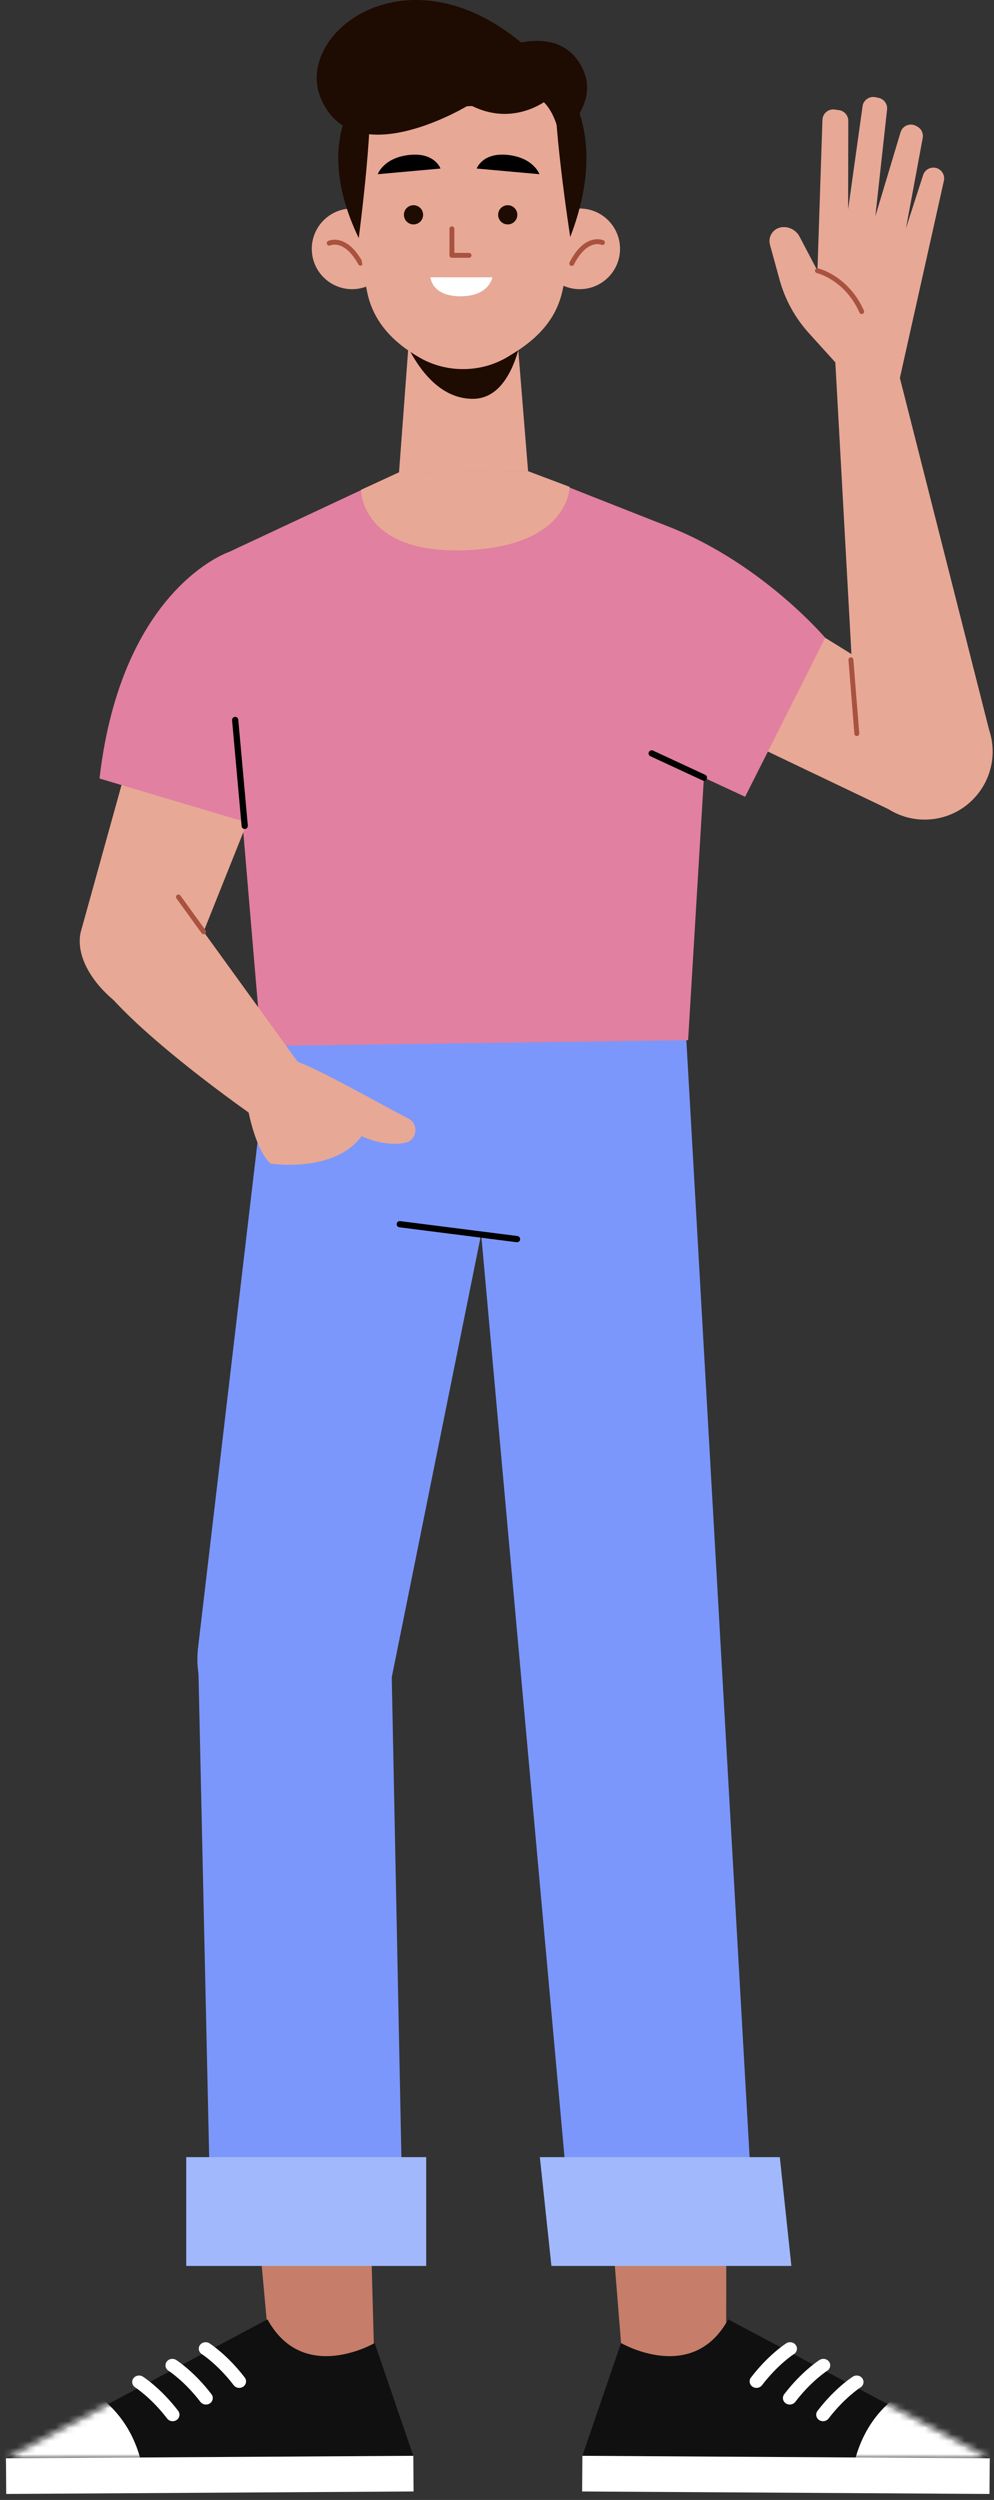 <?xml version="1.0" encoding="UTF-8"?>
<svg width="152px" height="382px" viewBox="0 0 152 382" version="1.1" xmlns="http://www.w3.org/2000/svg" xmlns:xlink="http://www.w3.org/1999/xlink">
    <rect x="0" y="0" width="152" height="382" fill="#333333" stroke="none"/>
    <!-- Generator: Sketch 64 (93537) - https://sketch.com -->
    <title>brown boy</title>
    <desc>Created with Sketch.</desc>
    <defs>
        <path d="M5.97,4.539 C5.97,4.539 16.899,10.912 22.354,0.926 L62.348,22.152 L0.058,21.772 L5.97,4.539" id="path-1"></path>
        <path d="M57.291,4.539 C57.291,4.539 46.361,10.912 40.906,0.926 L0.913,22.152 L63.203,21.772 L57.291,4.539" id="path-3"></path>
    </defs>
    <g id="Page-1" stroke="none" stroke-width="1" fill="none" fill-rule="evenodd">
        <g id="brown-boy">
            <path d="M76.979,7.316 C76.979,7.316 86.058,3.271 89.276,10.92 C92.375,18.285 80.069,25.304 80.069,25.304 L76.979,7.316" id="Fill-134" fill="#1E0B02"></path>
            <path d="M59.997,37.85 C60.093,41.252 57.414,44.087 54.013,44.183 C50.611,44.279 47.776,41.6 47.68,38.198 C47.584,34.797 50.263,31.962 53.665,31.866 C57.066,31.77 59.901,34.449 59.997,37.85" id="Fill-135" fill="#E8A896"></path>
            <path d="M50.505,37.495 L50.505,37.495 C50.538,37.48 50.787,37.378 51.17,37.378 C51.562,37.38 52.094,37.479 52.721,37.9 C53.347,38.322 54.071,39.076 54.798,40.401 C54.897,40.582 55.124,40.649 55.305,40.549 C55.487,40.45 55.553,40.223 55.453,40.041 C54.684,38.639 53.888,37.785 53.139,37.28 C52.392,36.775 51.695,36.629 51.17,36.63 C50.581,36.631 50.212,36.805 50.177,36.822 C49.991,36.913 49.914,37.136 50.005,37.322 C50.095,37.508 50.319,37.585 50.505,37.495" id="Fill-136" fill="#A8523F"></path>
            <path d="M82.491,38.025 C82.491,41.427 85.25,44.185 88.652,44.185 C92.056,44.185 94.813,41.427 94.813,38.025 C94.813,34.622 92.056,31.863 88.652,31.863 C85.25,31.863 82.491,34.622 82.491,38.025" id="Fill-137" fill="#E8A896"></path>
            <path d="M92.279,36.719 C92.245,36.704 91.905,36.555 91.363,36.554 C90.844,36.553 90.139,36.698 89.389,37.219 C88.638,37.74 87.844,38.625 87.096,40.086 C87.002,40.27 87.074,40.496 87.258,40.59 C87.442,40.684 87.667,40.611 87.762,40.427 C88.469,39.046 89.189,38.267 89.815,37.834 C90.442,37.402 90.977,37.304 91.363,37.302 C91.564,37.302 91.724,37.33 91.83,37.357 L91.947,37.392 L91.971,37.401 L91.974,37.393 L91.971,37.401 L91.974,37.393 L91.971,37.401 C92.159,37.486 92.381,37.402 92.466,37.214 C92.551,37.026 92.467,36.804 92.279,36.719" id="Fill-138" fill="#A8523F"></path>
            <path d="M79.149,52.221 C79.149,52.221 75.676,54.672 72.511,55.277 C69.345,55.882 66.268,54.045 66.229,54.023 L62.532,51.897 L61.019,72.175 L61.428,72.513 C66.795,76.941 74.532,76.993 79.958,72.639 L80.752,72.002 L79.149,52.221" id="Fill-139" fill="#E8A896"></path>
            <path d="M61.019,49.764 C61.019,49.764 64.471,61.064 72.415,60.939 C78.945,60.835 79.998,49.764 79.998,49.764 L61.019,49.764" id="Fill-140" fill="#1E0B02"></path>
            <path d="M87.882,27.299 C87.917,34.263 86.952,40.278 85.981,44.548 C85.029,48.729 82.309,51.661 78.455,54.03 L77.752,54.461 C73.674,56.967 68.389,57.052 64.224,54.678 C60.022,52.283 57.073,49.113 56.148,44.637 C54.465,36.495 54.24,27.469 54.24,27.469 C54.24,27.469 51.875,8.631 70.02,8.881 C88.164,9.131 87.882,27.299 87.882,27.299" id="Fill-141" fill="#E8A896"></path>
            <path d="M64.702,32.824 C64.702,33.635 64.045,34.293 63.234,34.293 C62.423,34.293 61.766,33.635 61.766,32.824 C61.766,32.013 62.423,31.356 63.234,31.356 C64.045,31.356 64.702,32.013 64.702,32.824" id="Fill-142" fill="#1E0B02"></path>
            <path d="M79.109,32.824 C79.109,33.635 78.451,34.293 77.641,34.293 C76.83,34.293 76.172,33.635 76.172,32.824 C76.172,32.013 76.83,31.356 77.641,31.356 C78.451,31.356 79.109,32.013 79.109,32.824" id="Fill-143" fill="#1E0B02"></path>
            <path d="M68.731,34.968 L68.731,39.018 C68.731,39.117 68.771,39.213 68.84,39.283 C68.91,39.352 69.006,39.392 69.105,39.392 L71.721,39.392 C71.928,39.392 72.095,39.225 72.095,39.018 C72.095,38.812 71.928,38.644 71.721,38.644 L69.479,38.644 L69.479,34.968 C69.479,34.762 69.312,34.594 69.105,34.594 C68.898,34.594 68.731,34.762 68.731,34.968" id="Fill-144" fill="#A8523F"></path>
            <path d="M57.763,26.618 L67.357,25.754 C67.357,25.754 66.498,23.268 62.619,23.671 C58.65,24.084 57.763,26.618 57.763,26.618" id="Fill-145" fill="#000000"></path>
            <path d="M82.491,26.618 L72.898,25.754 C72.898,25.754 73.757,23.268 77.636,23.671 C81.605,24.084 82.491,26.618 82.491,26.618" id="Fill-146" fill="#000000"></path>
            <path d="M65.822,42.372 L75.286,42.372 C75.286,42.372 74.841,45.271 70.413,45.271 C65.986,45.271 65.822,42.372 65.822,42.372" id="Fill-147" fill="#FFFFFF"></path>
            <path d="M54.857,36.383 C54.857,36.383 57.543,16.009 56.229,12.652 C56.229,12.652 47.092,20.211 54.857,36.383" id="Fill-148" fill="#1E0B02"></path>
            <path d="M87.197,36.22 C87.197,36.22 84.174,16.764 85.013,11.166 C85.013,11.166 93.836,18.982 87.197,36.22" id="Fill-149" fill="#1E0B02"></path>
            <path d="M84.381,9.778 L76.015,8.513 L75.278,7.066 L70.863,7.734 L66.447,7.066 L65.711,8.513 L57.345,9.778 L56.229,14.254 L56.505,19.414 C56.505,19.414 57.829,13.562 62.438,14.727 C63.525,15.002 64.827,15.457 66.348,15.764 C67.77,16.074 69.124,16.214 70.402,16.236 C70.553,16.24 70.709,16.236 70.863,16.237 C71.017,16.236 71.173,16.24 71.324,16.236 C72.602,16.214 73.956,16.074 75.377,15.764 C76.899,15.457 78.229,15.096 79.287,14.727 C83.561,13.24 85.135,19.148 85.135,19.148 L85.496,14.254 L84.381,9.778" id="Fill-150" fill="#1E0B02"></path>
            <path d="M84.214,14.871 C84.214,14.871 78.772,19.726 71.802,15.995 C71.802,15.995 54.067,26.92 49.062,15.027 C44.889,5.112 62.212,-8.343 80.084,6.819 L84.214,14.871" id="Fill-151" fill="#1E0B02"></path>
            <polyline id="Fill-152" fill="#C67D69" points="92.404 326.127 95.273 361.8 111.042 362.296 111.081 319.987 92.404 326.127"></polyline>
            <path d="M94.97,358.023 C94.97,358.023 105.899,364.396 111.354,354.41 L151.348,375.636 L89.058,375.255 L94.97,358.023" id="Fill-153" fill="#101010"></path>
            <g id="Group-156" transform="translate(89, 353.484)">
                <mask id="mask-2" fill="white">
                    <use xlink:href="#path-1"></use>
                </mask>
                <g id="Clip-155"></g>
                <path d="M55.223,9.503 C55.223,9.503 39.848,11.803 41.03,30.924 L67.643,23.63 L55.223,9.503" id="Fill-154" fill="#FFFFFF" mask="url(#mask-2)"></path>
            </g>
            <polyline id="Fill-157" fill="#FFFFFF" points="151.31 381.084 89.019 380.703 89.058 375.255 151.348 375.636 151.31 381.084"></polyline>
            <path d="M116.093,364.795 C116.26,364.727 116.41,364.617 116.525,364.466 C118.945,361.295 121.376,359.728 121.4,359.713 C121.88,359.408 122.01,358.791 121.688,358.334 C121.369,357.877 120.713,357.765 120.242,358.057 C120.13,358.127 117.49,359.816 114.833,363.297 C114.494,363.743 114.598,364.364 115.064,364.687 C115.373,364.9 115.766,364.929 116.093,364.795" id="Fill-158" fill="#FFFFFF"></path>
            <path d="M121.183,367.341 C121.35,367.273 121.5,367.163 121.615,367.013 C124.035,363.84 126.467,362.275 126.49,362.259 C126.97,361.955 127.1,361.338 126.778,360.88 C126.46,360.424 125.801,360.306 125.332,360.604 C125.22,360.673 122.581,362.363 119.923,365.843 C119.584,366.289 119.688,366.911 120.154,367.233 C120.464,367.447 120.855,367.475 121.183,367.341" id="Fill-159" fill="#FFFFFF"></path>
            <path d="M126.272,369.886 C126.438,369.819 126.589,369.708 126.704,369.558 C129.125,366.387 131.557,364.822 131.58,364.806 C132.06,364.502 132.189,363.884 131.868,363.427 C131.55,362.97 130.893,362.852 130.423,363.15 C130.31,363.22 127.671,364.91 125.012,368.389 C124.673,368.833 124.777,369.456 125.243,369.779 C125.553,369.992 125.944,370.021 126.272,369.886" id="Fill-160" fill="#FFFFFF"></path>
            <polyline id="Fill-161" fill="#C67D69" points="56.304 326.127 57.26 361.8 41.491 362.296 37.627 319.987 56.304 326.127"></polyline>
            <path d="M57.291,358.023 C57.291,358.023 46.361,364.396 40.906,354.41 L0.913,375.636 L63.203,375.255 L57.291,358.023" id="Fill-162" fill="#101010"></path>
            <g id="Group-165" transform="translate(0, 353.484)">
                <mask id="mask-4" fill="white">
                    <use xlink:href="#path-3"></use>
                </mask>
                <g id="Clip-164"></g>
                <path d="M8.037,9.503 C8.037,9.503 23.413,11.803 22.23,30.924 L-4.382,23.63 L8.037,9.503" id="Fill-163" fill="#FFFFFF" mask="url(#mask-4)"></path>
            </g>
            <polyline id="Fill-166" fill="#FFFFFF" points="0.951 381.084 63.242 380.703 63.203 375.255 0.913 375.636 0.951 381.084"></polyline>
            <path d="M36.167,364.795 C36.001,364.727 35.851,364.617 35.735,364.466 C33.315,361.295 30.884,359.728 30.86,359.713 C30.381,359.408 30.251,358.791 30.572,358.334 C30.891,357.877 31.547,357.765 32.018,358.057 C32.13,358.127 34.77,359.816 37.428,363.297 C37.767,363.743 37.663,364.364 37.196,364.687 C36.887,364.9 36.495,364.929 36.167,364.795" id="Fill-167" fill="#FFFFFF"></path>
            <path d="M31.078,367.341 C30.911,367.273 30.761,367.163 30.646,367.013 C28.225,363.84 25.794,362.275 25.77,362.259 C25.291,361.955 25.161,361.338 25.482,360.88 C25.801,360.424 26.459,360.306 26.928,360.604 C27.041,360.673 29.68,362.363 32.338,365.843 C32.677,366.289 32.573,366.911 32.106,367.233 C31.797,367.447 31.405,367.475 31.078,367.341" id="Fill-168" fill="#FFFFFF"></path>
            <path d="M25.988,369.886 C25.822,369.819 25.671,369.708 25.556,369.558 C23.135,366.387 20.704,364.822 20.68,364.806 C20.201,364.502 20.071,363.884 20.392,363.427 C20.711,362.97 21.368,362.852 21.838,363.15 C21.951,363.22 24.59,364.91 27.249,368.389 C27.588,368.833 27.483,369.456 27.017,369.779 C26.708,369.992 26.316,370.021 25.988,369.886" id="Fill-169" fill="#FFFFFF"></path>
            <path d="M73.578,188.577 L87.58,343.528 L115.416,343.528 L104.92,158.289 L70.39,155.236 L41.816,153.823 L30.269,251.942 C29.333,260.913 36.474,268.672 45.491,268.484 C52.573,268.336 58.584,263.251 59.905,256.292 L73.578,188.577" id="Fill-170" fill="#7B97FB"></path>
            <path d="M61.074,187.534 L79.001,189.814 C79.262,189.847 79.501,189.663 79.534,189.402 C79.567,189.141 79.383,188.902 79.122,188.869 L61.194,186.589 C60.933,186.555 60.694,186.74 60.661,187.001 C60.628,187.262 60.813,187.501 61.074,187.534" id="Fill-171" fill="#000000"></path>
            <polyline id="Fill-172" fill="#A1B9FC" points="121.016 346.241 84.321 346.241 82.552 329.615 119.246 329.615 121.016 346.241"></polyline>
            <polyline id="Fill-173" fill="#7B97FB" points="59.905 256.292 61.614 341.141 32.241 341.141 30.269 251.942 59.905 256.292"></polyline>
            <polygon id="Fill-174" fill="#A1B9FC" points="28.479 346.241 65.173 346.241 65.173 329.615 28.479 329.615"></polygon>
            <path d="M101.554,80.206 L80.752,72.002 L61.019,72.175 L35,84.349 C32.961,85.57 33.345,88.041 34.085,90.299 L39.969,159.84 L105.224,158.942 L109.476,88.286 C110.032,85.962 103.704,81.249 101.554,80.206" id="Fill-175" fill="#E180A0"></path>
            <path d="M61.019,72.175 L55.205,74.847 C55.205,74.847 55.142,84.592 70.938,84.087 C87.136,83.569 87.1,74.39 87.1,74.39 L80.752,72.002 L61.019,72.175" id="Fill-176" fill="#E8A896"></path>
            <polyline id="Fill-177" fill="#E8A896" points="135.878 123.651 92.01 102.705 113.761 89.762 133.24 101.827 135.878 123.651"></polyline>
            <path d="M127.738,55.371 L136.227,52.318 L151.261,111.56 C153.371,117.903 149.032,124.561 142.377,125.192 C136.844,125.716 131.876,121.796 131.101,116.292 L127.738,55.371" id="Fill-178" fill="#E8A896"></path>
            <path d="M127.738,55.371 L123.69,50.902 C121.578,48.57 120.043,45.774 119.21,42.739 L117.742,37.397 C117.394,36.127 118.27,34.849 119.58,34.716 C120.686,34.604 121.749,35.175 122.267,36.159 L125.001,41.365 L125.764,18.351 C125.775,17.358 126.656,16.602 127.64,16.739 L128.3,16.832 C129.076,16.94 129.669,17.582 129.716,18.365 L129.692,32.007 L131.887,16.34 C131.964,15.354 132.887,14.656 133.856,14.852 L134.337,14.949 C135.152,15.114 135.718,15.861 135.653,16.691 L133.853,33.06 L137.701,20.247 C137.98,19.232 139.127,18.735 140.059,19.226 L140.246,19.325 C140.885,19.662 141.23,20.374 141.099,21.084 L138.536,34.887 L141.162,26.753 C141.535,25.597 142.989,25.229 143.868,26.067 C144.286,26.466 144.465,27.055 144.339,27.619 L137.522,58.13 L127.738,55.371" id="Fill-179" fill="#E8A896"></path>
            <path d="M124.917,41.729 L124.955,41.739 C125.399,41.859 129.317,43.017 131.426,47.762 C131.51,47.951 131.731,48.036 131.92,47.952 C132.108,47.868 132.193,47.647 132.109,47.458 C130.916,44.775 129.167,43.157 127.717,42.217 C126.267,41.277 125.115,41.008 125.085,41 C124.884,40.954 124.683,41.079 124.637,41.281 C124.59,41.482 124.715,41.683 124.917,41.729" id="Fill-180" fill="#A8523F"></path>
            <path d="M129.747,100.843 L130.65,112.127 C130.666,112.333 130.846,112.486 131.052,112.47 C131.258,112.453 131.412,112.273 131.395,112.067 L130.493,100.783 C130.477,100.577 130.296,100.424 130.09,100.44 C129.884,100.457 129.731,100.637 129.747,100.843" id="Fill-181" fill="#A8523F"></path>
            <path d="M98.65,79.22 C114.926,84.158 126.186,97.458 126.186,97.458 L113.943,121.751 L85.846,108.713 L98.65,79.22" id="Fill-182" fill="#E180A0"></path>
            <path d="M107.838,118.392 L99.854,114.688 C99.615,114.577 99.332,114.681 99.221,114.919 C99.11,115.158 99.214,115.441 99.453,115.552 L107.437,119.256 C107.676,119.367 107.959,119.263 108.07,119.025 C108.181,118.786 108.077,118.503 107.838,118.392" id="Fill-183" fill="#000000"></path>
            <path d="M22.213,106.882 L12.317,142.524 C11.193,148.192 17.893,154.619 23.331,156.061 C28.701,157.485 27.565,153.276 28.972,147.76 L42.458,114.042 L22.213,106.882" id="Fill-184" fill="#E8A896"></path>
            <path d="M13.275,146.654 C15.029,153.931 38.024,169.993 38.024,169.993 L51.206,170.109 L27.287,137.061 L13.275,146.654" id="Fill-185" fill="#E8A896"></path>
            <path d="M55.293,173.602 C55.293,173.602 58.654,175.29 61.958,174.618 C63.78,174.248 64.106,171.77 62.453,170.92 C58.146,168.704 49.08,163.525 45.506,162.234 L39.284,160.499 L33.423,166.324 L38.024,169.993 C38.024,169.993 39.13,175.818 41.379,177.799 C41.379,177.799 51.115,179.313 55.293,173.602" id="Fill-186" fill="#E8A896"></path>
            <path d="M31.431,142.15 L27.59,136.842 C27.469,136.674 27.235,136.637 27.067,136.758 C26.9,136.879 26.862,137.113 26.984,137.28 L30.825,142.589 C30.947,142.756 31.18,142.793 31.348,142.672 C31.515,142.551 31.553,142.317 31.431,142.15" id="Fill-187" fill="#A8523F"></path>
            <path d="M35,84.349 C35,84.349 18.595,89.829 15.215,118.957 L47.678,128.623 L56.71,100.458 L35,84.349" id="Fill-188" fill="#E180A0"></path>
            <path d="M37.896,126.153 L36.437,109.97 C36.413,109.707 36.182,109.514 35.92,109.538 C35.658,109.561 35.464,109.793 35.488,110.055 L36.947,126.238 C36.971,126.5 37.202,126.694 37.464,126.67 C37.726,126.646 37.919,126.415 37.896,126.153" id="Fill-189" fill="#000000"></path>
        </g>
    </g>
</svg>